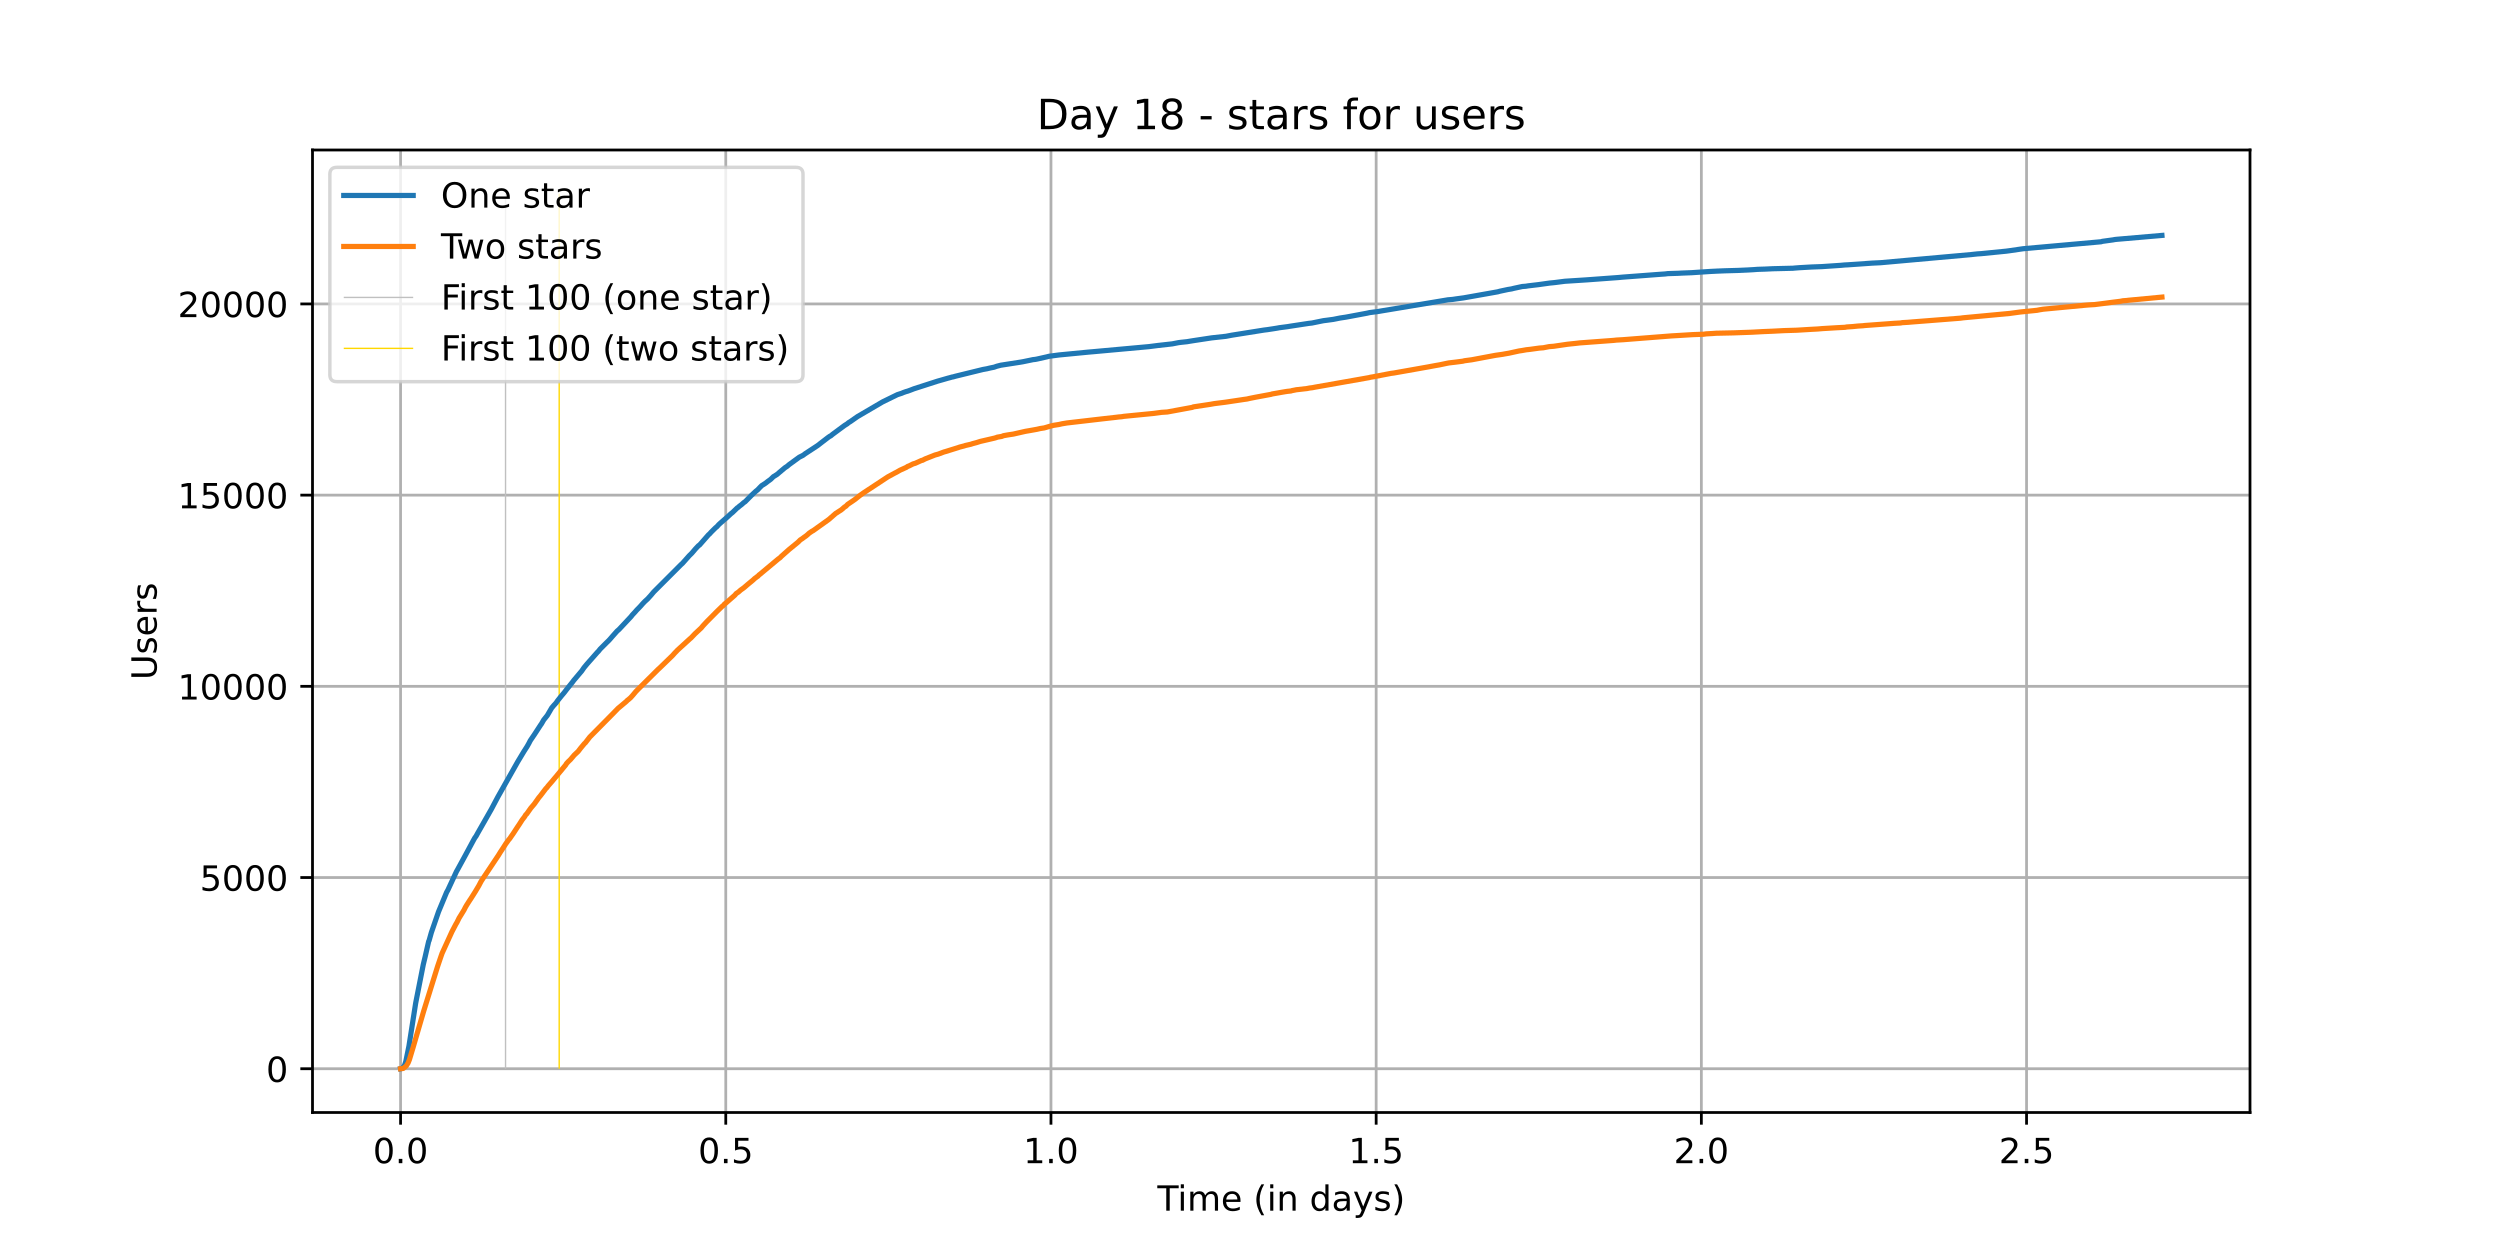 <?xml version="1.0" encoding="utf-8" standalone="no"?>
<!DOCTYPE svg PUBLIC "-//W3C//DTD SVG 1.1//EN"
  "http://www.w3.org/Graphics/SVG/1.1/DTD/svg11.dtd">
<!-- Created with matplotlib (https://matplotlib.org/) -->
<svg height="360pt" version="1.1" viewBox="0 0 720 360" width="720pt" xmlns="http://www.w3.org/2000/svg" xmlns:xlink="http://www.w3.org/1999/xlink">
 <defs>
  <style type="text/css">*{stroke-linecap:butt;stroke-linejoin:round;}</style>
 </defs>
 <g id="figure_1">
  <g id="patch_1">
   <path d="M 0 360 
L 720 360 
L 720 0 
L 0 0 
z
" style="fill:#ffffff;"/>
  </g>
  <g id="axes_1">
   <g id="patch_2">
    <path d="M 90 320.4 
L 648 320.4 
L 648 43.2 
L 90 43.2 
z
" style="fill:#ffffff;"/>
   </g>
   <g id="matplotlib.axis_1">
    <g id="xtick_1">
     <g id="line2d_1">
      <path clip-path="url(#p3719d65f5e)" d="M 115.364 320.4 
L 115.364 43.2 
" style="fill:none;stroke:#b0b0b0;stroke-linecap:square;stroke-width:0.8;"/>
     </g>
     <g id="line2d_2">
      <defs>
       <path d="M 0 0 
L 0 3.5 
" id="m056334e3b6" style="stroke:#000000;stroke-width:0.8;"/>
      </defs>
      <g>
       <use style="stroke:#000000;stroke-width:0.8;" x="115.364" xlink:href="#m056334e3b6" y="320.4"/>
      </g>
     </g>
     <g id="text_1">
      <!-- 0.0 -->
      <g transform="translate(107.412 334.998)scale(0.1 -0.1)">
       <defs>
        <path d="M 31.781 66.406 
Q 24.172 66.406 20.328 58.906 
Q 16.5 51.422 16.5 36.375 
Q 16.5 21.391 20.328 13.891 
Q 24.172 6.391 31.781 6.391 
Q 39.453 6.391 43.281 13.891 
Q 47.125 21.391 47.125 36.375 
Q 47.125 51.422 43.281 58.906 
Q 39.453 66.406 31.781 66.406 
z
M 31.781 74.219 
Q 44.047 74.219 50.516 64.516 
Q 56.984 54.828 56.984 36.375 
Q 56.984 17.969 50.516 8.266 
Q 44.047 -1.422 31.781 -1.422 
Q 19.531 -1.422 13.062 8.266 
Q 6.594 17.969 6.594 36.375 
Q 6.594 54.828 13.062 64.516 
Q 19.531 74.219 31.781 74.219 
z
" id="DejaVuSans-48"/>
        <path d="M 10.688 12.406 
L 21 12.406 
L 21 0 
L 10.688 0 
z
" id="DejaVuSans-46"/>
       </defs>
       <use xlink:href="#DejaVuSans-48"/>
       <use x="63.623" xlink:href="#DejaVuSans-46"/>
       <use x="95.41" xlink:href="#DejaVuSans-48"/>
      </g>
     </g>
    </g>
    <g id="xtick_2">
     <g id="line2d_3">
      <path clip-path="url(#p3719d65f5e)" d="M 209.02 320.4 
L 209.02 43.2 
" style="fill:none;stroke:#b0b0b0;stroke-linecap:square;stroke-width:0.8;"/>
     </g>
     <g id="line2d_4">
      <g>
       <use style="stroke:#000000;stroke-width:0.8;" x="209.02" xlink:href="#m056334e3b6" y="320.4"/>
      </g>
     </g>
     <g id="text_2">
      <!-- 0.5 -->
      <g transform="translate(201.069 334.998)scale(0.1 -0.1)">
       <defs>
        <path d="M 10.797 72.906 
L 49.516 72.906 
L 49.516 64.594 
L 19.828 64.594 
L 19.828 46.734 
Q 21.969 47.469 24.109 47.828 
Q 26.266 48.188 28.422 48.188 
Q 40.625 48.188 47.75 41.5 
Q 54.891 34.812 54.891 23.391 
Q 54.891 11.625 47.562 5.094 
Q 40.234 -1.422 26.906 -1.422 
Q 22.312 -1.422 17.547 -0.641 
Q 12.797 0.141 7.719 1.703 
L 7.719 11.625 
Q 12.109 9.234 16.797 8.062 
Q 21.484 6.891 26.703 6.891 
Q 35.156 6.891 40.078 11.328 
Q 45.016 15.766 45.016 23.391 
Q 45.016 31 40.078 35.438 
Q 35.156 39.891 26.703 39.891 
Q 22.75 39.891 18.812 39.016 
Q 14.891 38.141 10.797 36.281 
z
" id="DejaVuSans-53"/>
       </defs>
       <use xlink:href="#DejaVuSans-48"/>
       <use x="63.623" xlink:href="#DejaVuSans-46"/>
       <use x="95.41" xlink:href="#DejaVuSans-53"/>
      </g>
     </g>
    </g>
    <g id="xtick_3">
     <g id="line2d_5">
      <path clip-path="url(#p3719d65f5e)" d="M 302.677 320.4 
L 302.677 43.2 
" style="fill:none;stroke:#b0b0b0;stroke-linecap:square;stroke-width:0.8;"/>
     </g>
     <g id="line2d_6">
      <g>
       <use style="stroke:#000000;stroke-width:0.8;" x="302.677" xlink:href="#m056334e3b6" y="320.4"/>
      </g>
     </g>
     <g id="text_3">
      <!-- 1.0 -->
      <g transform="translate(294.726 334.998)scale(0.1 -0.1)">
       <defs>
        <path d="M 12.406 8.297 
L 28.516 8.297 
L 28.516 63.922 
L 10.984 60.406 
L 10.984 69.391 
L 28.422 72.906 
L 38.281 72.906 
L 38.281 8.297 
L 54.391 8.297 
L 54.391 0 
L 12.406 0 
z
" id="DejaVuSans-49"/>
       </defs>
       <use xlink:href="#DejaVuSans-49"/>
       <use x="63.623" xlink:href="#DejaVuSans-46"/>
       <use x="95.41" xlink:href="#DejaVuSans-48"/>
      </g>
     </g>
    </g>
    <g id="xtick_4">
     <g id="line2d_7">
      <path clip-path="url(#p3719d65f5e)" d="M 396.334 320.4 
L 396.334 43.2 
" style="fill:none;stroke:#b0b0b0;stroke-linecap:square;stroke-width:0.8;"/>
     </g>
     <g id="line2d_8">
      <g>
       <use style="stroke:#000000;stroke-width:0.8;" x="396.334" xlink:href="#m056334e3b6" y="320.4"/>
      </g>
     </g>
     <g id="text_4">
      <!-- 1.5 -->
      <g transform="translate(388.382 334.998)scale(0.1 -0.1)">
       <use xlink:href="#DejaVuSans-49"/>
       <use x="63.623" xlink:href="#DejaVuSans-46"/>
       <use x="95.41" xlink:href="#DejaVuSans-53"/>
      </g>
     </g>
    </g>
    <g id="xtick_5">
     <g id="line2d_9">
      <path clip-path="url(#p3719d65f5e)" d="M 489.991 320.4 
L 489.991 43.2 
" style="fill:none;stroke:#b0b0b0;stroke-linecap:square;stroke-width:0.8;"/>
     </g>
     <g id="line2d_10">
      <g>
       <use style="stroke:#000000;stroke-width:0.8;" x="489.991" xlink:href="#m056334e3b6" y="320.4"/>
      </g>
     </g>
     <g id="text_5">
      <!-- 2.0 -->
      <g transform="translate(482.039 334.998)scale(0.1 -0.1)">
       <defs>
        <path d="M 19.188 8.297 
L 53.609 8.297 
L 53.609 0 
L 7.328 0 
L 7.328 8.297 
Q 12.938 14.109 22.625 23.891 
Q 32.328 33.688 34.812 36.531 
Q 39.547 41.844 41.422 45.531 
Q 43.312 49.219 43.312 52.781 
Q 43.312 58.594 39.234 62.25 
Q 35.156 65.922 28.609 65.922 
Q 23.969 65.922 18.812 64.312 
Q 13.672 62.703 7.812 59.422 
L 7.812 69.391 
Q 13.766 71.781 18.938 73 
Q 24.125 74.219 28.422 74.219 
Q 39.75 74.219 46.484 68.547 
Q 53.219 62.891 53.219 53.422 
Q 53.219 48.922 51.531 44.891 
Q 49.859 40.875 45.406 35.406 
Q 44.188 33.984 37.641 27.219 
Q 31.109 20.453 19.188 8.297 
z
" id="DejaVuSans-50"/>
       </defs>
       <use xlink:href="#DejaVuSans-50"/>
       <use x="63.623" xlink:href="#DejaVuSans-46"/>
       <use x="95.41" xlink:href="#DejaVuSans-48"/>
      </g>
     </g>
    </g>
    <g id="xtick_6">
     <g id="line2d_11">
      <path clip-path="url(#p3719d65f5e)" d="M 583.647 320.4 
L 583.647 43.2 
" style="fill:none;stroke:#b0b0b0;stroke-linecap:square;stroke-width:0.8;"/>
     </g>
     <g id="line2d_12">
      <g>
       <use style="stroke:#000000;stroke-width:0.8;" x="583.647" xlink:href="#m056334e3b6" y="320.4"/>
      </g>
     </g>
     <g id="text_6">
      <!-- 2.5 -->
      <g transform="translate(575.696 334.998)scale(0.1 -0.1)">
       <use xlink:href="#DejaVuSans-50"/>
       <use x="63.623" xlink:href="#DejaVuSans-46"/>
       <use x="95.41" xlink:href="#DejaVuSans-53"/>
      </g>
     </g>
    </g>
    <g id="text_7">
     <!-- Time (in days) -->
     <g transform="translate(333.327 348.677)scale(0.1 -0.1)">
      <defs>
       <path d="M -0.297 72.906 
L 61.375 72.906 
L 61.375 64.594 
L 35.5 64.594 
L 35.5 0 
L 25.594 0 
L 25.594 64.594 
L -0.297 64.594 
z
" id="DejaVuSans-84"/>
       <path d="M 9.422 54.688 
L 18.406 54.688 
L 18.406 0 
L 9.422 0 
z
M 9.422 75.984 
L 18.406 75.984 
L 18.406 64.594 
L 9.422 64.594 
z
" id="DejaVuSans-105"/>
       <path d="M 52 44.188 
Q 55.375 50.25 60.062 53.125 
Q 64.75 56 71.094 56 
Q 79.641 56 84.281 50.016 
Q 88.922 44.047 88.922 33.016 
L 88.922 0 
L 79.891 0 
L 79.891 32.719 
Q 79.891 40.578 77.094 44.375 
Q 74.312 48.188 68.609 48.188 
Q 61.625 48.188 57.562 43.547 
Q 53.516 38.922 53.516 30.906 
L 53.516 0 
L 44.484 0 
L 44.484 32.719 
Q 44.484 40.625 41.703 44.406 
Q 38.922 48.188 33.109 48.188 
Q 26.219 48.188 22.156 43.531 
Q 18.109 38.875 18.109 30.906 
L 18.109 0 
L 9.078 0 
L 9.078 54.688 
L 18.109 54.688 
L 18.109 46.188 
Q 21.188 51.219 25.484 53.609 
Q 29.781 56 35.688 56 
Q 41.656 56 45.828 52.969 
Q 50 49.953 52 44.188 
z
" id="DejaVuSans-109"/>
       <path d="M 56.203 29.594 
L 56.203 25.203 
L 14.891 25.203 
Q 15.484 15.922 20.484 11.062 
Q 25.484 6.203 34.422 6.203 
Q 39.594 6.203 44.453 7.469 
Q 49.312 8.734 54.109 11.281 
L 54.109 2.781 
Q 49.266 0.734 44.188 -0.344 
Q 39.109 -1.422 33.891 -1.422 
Q 20.797 -1.422 13.156 6.188 
Q 5.516 13.812 5.516 26.812 
Q 5.516 40.234 12.766 48.109 
Q 20.016 56 32.328 56 
Q 43.359 56 49.781 48.891 
Q 56.203 41.797 56.203 29.594 
z
M 47.219 32.234 
Q 47.125 39.594 43.094 43.984 
Q 39.062 48.391 32.422 48.391 
Q 24.906 48.391 20.391 44.141 
Q 15.875 39.891 15.188 32.172 
z
" id="DejaVuSans-101"/>
       <path id="DejaVuSans-32"/>
       <path d="M 31 75.875 
Q 24.469 64.656 21.281 53.656 
Q 18.109 42.672 18.109 31.391 
Q 18.109 20.125 21.312 9.062 
Q 24.516 -2 31 -13.188 
L 23.188 -13.188 
Q 15.875 -1.703 12.234 9.375 
Q 8.594 20.453 8.594 31.391 
Q 8.594 42.281 12.203 53.312 
Q 15.828 64.359 23.188 75.875 
z
" id="DejaVuSans-40"/>
       <path d="M 54.891 33.016 
L 54.891 0 
L 45.906 0 
L 45.906 32.719 
Q 45.906 40.484 42.875 44.328 
Q 39.844 48.188 33.797 48.188 
Q 26.516 48.188 22.312 43.547 
Q 18.109 38.922 18.109 30.906 
L 18.109 0 
L 9.078 0 
L 9.078 54.688 
L 18.109 54.688 
L 18.109 46.188 
Q 21.344 51.125 25.703 53.562 
Q 30.078 56 35.797 56 
Q 45.219 56 50.047 50.172 
Q 54.891 44.344 54.891 33.016 
z
" id="DejaVuSans-110"/>
       <path d="M 45.406 46.391 
L 45.406 75.984 
L 54.391 75.984 
L 54.391 0 
L 45.406 0 
L 45.406 8.203 
Q 42.578 3.328 38.25 0.953 
Q 33.938 -1.422 27.875 -1.422 
Q 17.969 -1.422 11.734 6.484 
Q 5.516 14.406 5.516 27.297 
Q 5.516 40.188 11.734 48.094 
Q 17.969 56 27.875 56 
Q 33.938 56 38.25 53.625 
Q 42.578 51.266 45.406 46.391 
z
M 14.797 27.297 
Q 14.797 17.391 18.875 11.75 
Q 22.953 6.109 30.078 6.109 
Q 37.203 6.109 41.297 11.75 
Q 45.406 17.391 45.406 27.297 
Q 45.406 37.203 41.297 42.844 
Q 37.203 48.484 30.078 48.484 
Q 22.953 48.484 18.875 42.844 
Q 14.797 37.203 14.797 27.297 
z
" id="DejaVuSans-100"/>
       <path d="M 34.281 27.484 
Q 23.391 27.484 19.188 25 
Q 14.984 22.516 14.984 16.5 
Q 14.984 11.719 18.141 8.906 
Q 21.297 6.109 26.703 6.109 
Q 34.188 6.109 38.703 11.406 
Q 43.219 16.703 43.219 25.484 
L 43.219 27.484 
z
M 52.203 31.203 
L 52.203 0 
L 43.219 0 
L 43.219 8.297 
Q 40.141 3.328 35.547 0.953 
Q 30.953 -1.422 24.312 -1.422 
Q 15.922 -1.422 10.953 3.297 
Q 6 8.016 6 15.922 
Q 6 25.141 12.172 29.828 
Q 18.359 34.516 30.609 34.516 
L 43.219 34.516 
L 43.219 35.406 
Q 43.219 41.609 39.141 45 
Q 35.062 48.391 27.688 48.391 
Q 23 48.391 18.547 47.266 
Q 14.109 46.141 10.016 43.891 
L 10.016 52.203 
Q 14.938 54.109 19.578 55.047 
Q 24.219 56 28.609 56 
Q 40.484 56 46.344 49.844 
Q 52.203 43.703 52.203 31.203 
z
" id="DejaVuSans-97"/>
       <path d="M 32.172 -5.078 
Q 28.375 -14.844 24.75 -17.812 
Q 21.141 -20.797 15.094 -20.797 
L 7.906 -20.797 
L 7.906 -13.281 
L 13.188 -13.281 
Q 16.891 -13.281 18.938 -11.516 
Q 21 -9.766 23.484 -3.219 
L 25.094 0.875 
L 2.984 54.688 
L 12.5 54.688 
L 29.594 11.922 
L 46.688 54.688 
L 56.203 54.688 
z
" id="DejaVuSans-121"/>
       <path d="M 44.281 53.078 
L 44.281 44.578 
Q 40.484 46.531 36.375 47.5 
Q 32.281 48.484 27.875 48.484 
Q 21.188 48.484 17.844 46.438 
Q 14.5 44.391 14.5 40.281 
Q 14.5 37.156 16.891 35.375 
Q 19.281 33.594 26.516 31.984 
L 29.594 31.297 
Q 39.156 29.25 43.188 25.516 
Q 47.219 21.781 47.219 15.094 
Q 47.219 7.469 41.188 3.016 
Q 35.156 -1.422 24.609 -1.422 
Q 20.219 -1.422 15.453 -0.562 
Q 10.688 0.297 5.422 2 
L 5.422 11.281 
Q 10.406 8.688 15.234 7.391 
Q 20.062 6.109 24.812 6.109 
Q 31.156 6.109 34.562 8.281 
Q 37.984 10.453 37.984 14.406 
Q 37.984 18.062 35.516 20.016 
Q 33.062 21.969 24.703 23.781 
L 21.578 24.516 
Q 13.234 26.266 9.516 29.906 
Q 5.812 33.547 5.812 39.891 
Q 5.812 47.609 11.281 51.797 
Q 16.75 56 26.812 56 
Q 31.781 56 36.172 55.266 
Q 40.578 54.547 44.281 53.078 
z
" id="DejaVuSans-115"/>
       <path d="M 8.016 75.875 
L 15.828 75.875 
Q 23.141 64.359 26.781 53.312 
Q 30.422 42.281 30.422 31.391 
Q 30.422 20.453 26.781 9.375 
Q 23.141 -1.703 15.828 -13.188 
L 8.016 -13.188 
Q 14.5 -2 17.703 9.062 
Q 20.906 20.125 20.906 31.391 
Q 20.906 42.672 17.703 53.656 
Q 14.5 64.656 8.016 75.875 
z
" id="DejaVuSans-41"/>
      </defs>
      <use xlink:href="#DejaVuSans-84"/>
      <use x="57.959" xlink:href="#DejaVuSans-105"/>
      <use x="85.742" xlink:href="#DejaVuSans-109"/>
      <use x="183.154" xlink:href="#DejaVuSans-101"/>
      <use x="244.678" xlink:href="#DejaVuSans-32"/>
      <use x="276.465" xlink:href="#DejaVuSans-40"/>
      <use x="315.479" xlink:href="#DejaVuSans-105"/>
      <use x="343.262" xlink:href="#DejaVuSans-110"/>
      <use x="406.641" xlink:href="#DejaVuSans-32"/>
      <use x="438.428" xlink:href="#DejaVuSans-100"/>
      <use x="501.904" xlink:href="#DejaVuSans-97"/>
      <use x="563.184" xlink:href="#DejaVuSans-121"/>
      <use x="622.363" xlink:href="#DejaVuSans-115"/>
      <use x="674.463" xlink:href="#DejaVuSans-41"/>
     </g>
    </g>
   </g>
   <g id="matplotlib.axis_2">
    <g id="ytick_1">
     <g id="line2d_13">
      <path clip-path="url(#p3719d65f5e)" d="M 90 307.8 
L 648 307.8 
" style="fill:none;stroke:#b0b0b0;stroke-linecap:square;stroke-width:0.8;"/>
     </g>
     <g id="line2d_14">
      <defs>
       <path d="M 0 0 
L -3.5 0 
" id="m654c326587" style="stroke:#000000;stroke-width:0.8;"/>
      </defs>
      <g>
       <use style="stroke:#000000;stroke-width:0.8;" x="90" xlink:href="#m654c326587" y="307.8"/>
      </g>
     </g>
     <g id="text_8">
      <!-- 0 -->
      <g transform="translate(76.638 311.599)scale(0.1 -0.1)">
       <use xlink:href="#DejaVuSans-48"/>
      </g>
     </g>
    </g>
    <g id="ytick_2">
     <g id="line2d_15">
      <path clip-path="url(#p3719d65f5e)" d="M 90 252.731 
L 648 252.731 
" style="fill:none;stroke:#b0b0b0;stroke-linecap:square;stroke-width:0.8;"/>
     </g>
     <g id="line2d_16">
      <g>
       <use style="stroke:#000000;stroke-width:0.8;" x="90" xlink:href="#m654c326587" y="252.731"/>
      </g>
     </g>
     <g id="text_9">
      <!-- 5000 -->
      <g transform="translate(57.55 256.531)scale(0.1 -0.1)">
       <use xlink:href="#DejaVuSans-53"/>
       <use x="63.623" xlink:href="#DejaVuSans-48"/>
       <use x="127.246" xlink:href="#DejaVuSans-48"/>
       <use x="190.869" xlink:href="#DejaVuSans-48"/>
      </g>
     </g>
    </g>
    <g id="ytick_3">
     <g id="line2d_17">
      <path clip-path="url(#p3719d65f5e)" d="M 90 197.663 
L 648 197.663 
" style="fill:none;stroke:#b0b0b0;stroke-linecap:square;stroke-width:0.8;"/>
     </g>
     <g id="line2d_18">
      <g>
       <use style="stroke:#000000;stroke-width:0.8;" x="90" xlink:href="#m654c326587" y="197.663"/>
      </g>
     </g>
     <g id="text_10">
      <!-- 10000 -->
      <g transform="translate(51.188 201.462)scale(0.1 -0.1)">
       <use xlink:href="#DejaVuSans-49"/>
       <use x="63.623" xlink:href="#DejaVuSans-48"/>
       <use x="127.246" xlink:href="#DejaVuSans-48"/>
       <use x="190.869" xlink:href="#DejaVuSans-48"/>
       <use x="254.492" xlink:href="#DejaVuSans-48"/>
      </g>
     </g>
    </g>
    <g id="ytick_4">
     <g id="line2d_19">
      <path clip-path="url(#p3719d65f5e)" d="M 90 142.594 
L 648 142.594 
" style="fill:none;stroke:#b0b0b0;stroke-linecap:square;stroke-width:0.8;"/>
     </g>
     <g id="line2d_20">
      <g>
       <use style="stroke:#000000;stroke-width:0.8;" x="90" xlink:href="#m654c326587" y="142.594"/>
      </g>
     </g>
     <g id="text_11">
      <!-- 15000 -->
      <g transform="translate(51.188 146.393)scale(0.1 -0.1)">
       <use xlink:href="#DejaVuSans-49"/>
       <use x="63.623" xlink:href="#DejaVuSans-53"/>
       <use x="127.246" xlink:href="#DejaVuSans-48"/>
       <use x="190.869" xlink:href="#DejaVuSans-48"/>
       <use x="254.492" xlink:href="#DejaVuSans-48"/>
      </g>
     </g>
    </g>
    <g id="ytick_5">
     <g id="line2d_21">
      <path clip-path="url(#p3719d65f5e)" d="M 90 87.526 
L 648 87.526 
" style="fill:none;stroke:#b0b0b0;stroke-linecap:square;stroke-width:0.8;"/>
     </g>
     <g id="line2d_22">
      <g>
       <use style="stroke:#000000;stroke-width:0.8;" x="90" xlink:href="#m654c326587" y="87.526"/>
      </g>
     </g>
     <g id="text_12">
      <!-- 20000 -->
      <g transform="translate(51.188 91.325)scale(0.1 -0.1)">
       <use xlink:href="#DejaVuSans-50"/>
       <use x="63.623" xlink:href="#DejaVuSans-48"/>
       <use x="127.246" xlink:href="#DejaVuSans-48"/>
       <use x="190.869" xlink:href="#DejaVuSans-48"/>
       <use x="254.492" xlink:href="#DejaVuSans-48"/>
      </g>
     </g>
    </g>
    <g id="text_13">
     <!-- Users -->
     <g transform="translate(45.108 195.801)rotate(-90)scale(0.1 -0.1)">
      <defs>
       <path d="M 8.688 72.906 
L 18.609 72.906 
L 18.609 28.609 
Q 18.609 16.891 22.844 11.734 
Q 27.094 6.594 36.625 6.594 
Q 46.094 6.594 50.344 11.734 
Q 54.594 16.891 54.594 28.609 
L 54.594 72.906 
L 64.5 72.906 
L 64.5 27.391 
Q 64.5 13.141 57.438 5.859 
Q 50.391 -1.422 36.625 -1.422 
Q 22.797 -1.422 15.734 5.859 
Q 8.688 13.141 8.688 27.391 
z
" id="DejaVuSans-85"/>
       <path d="M 41.109 46.297 
Q 39.594 47.172 37.812 47.578 
Q 36.031 48 33.891 48 
Q 26.266 48 22.188 43.047 
Q 18.109 38.094 18.109 28.812 
L 18.109 0 
L 9.078 0 
L 9.078 54.688 
L 18.109 54.688 
L 18.109 46.188 
Q 20.953 51.172 25.484 53.578 
Q 30.031 56 36.531 56 
Q 37.453 56 38.578 55.875 
Q 39.703 55.766 41.062 55.516 
z
" id="DejaVuSans-114"/>
      </defs>
      <use xlink:href="#DejaVuSans-85"/>
      <use x="73.193" xlink:href="#DejaVuSans-115"/>
      <use x="125.293" xlink:href="#DejaVuSans-101"/>
      <use x="186.816" xlink:href="#DejaVuSans-114"/>
      <use x="227.93" xlink:href="#DejaVuSans-115"/>
     </g>
    </g>
   </g>
   <g id="LineCollection_1">
    <path clip-path="url(#p3719d65f5e)" d="M 145.594 307.8 
L 145.594 55.8 
" style="fill:none;stroke:#c0c0c0;stroke-width:0.4;"/>
   </g>
   <g id="LineCollection_2">
    <path clip-path="url(#p3719d65f5e)" d="M 161.047 307.8 
L 161.047 55.8 
" style="fill:none;stroke:#ffd700;stroke-width:0.4;"/>
   </g>
   <g id="line2d_23">
    <path clip-path="url(#p3719d65f5e)" d="M 115.364 307.8 
L 115.849 307.701 
L 116.495 306.842 
L 116.881 305.674 
L 117.783 301.236 
L 119.717 288.878 
L 121.909 277.766 
L 122.425 275.618 
L 123.455 271.124 
L 123.585 270.86 
L 124.229 268.569 
L 126.29 262.6 
L 128.612 257.005 
L 128.998 256.311 
L 131.448 251.024 
L 131.834 250.341 
L 133.896 246.564 
L 136.345 242.015 
L 136.731 241.321 
L 137.119 240.782 
L 137.635 239.845 
L 141.503 233.061 
L 142.147 231.838 
L 143.437 229.415 
L 149.108 219.382 
L 150.912 216.386 
L 151.814 214.976 
L 152.33 214.062 
L 152.716 213.302 
L 154.006 211.397 
L 154.522 210.604 
L 155.682 208.82 
L 155.94 208.467 
L 156.583 207.344 
L 157.615 206.055 
L 158.903 203.852 
L 159.549 203.093 
L 159.805 202.828 
L 160.193 202.388 
L 160.579 201.815 
L 161.611 200.515 
L 162.513 199.447 
L 163.157 198.599 
L 164.963 196.341 
L 165.221 195.978 
L 167.545 193.224 
L 168.189 192.288 
L 169.091 191.198 
L 172.056 187.839 
L 172.314 187.596 
L 172.828 186.946 
L 174.762 185.008 
L 175.278 184.512 
L 175.666 184.094 
L 176.31 183.345 
L 177.728 181.748 
L 178.244 181.307 
L 181.723 177.596 
L 182.109 177.1 
L 182.883 176.274 
L 183.399 175.679 
L 184.043 175.03 
L 184.559 174.479 
L 184.817 174.182 
L 185.075 173.884 
L 185.719 173.212 
L 186.493 172.507 
L 187.395 171.516 
L 188.297 170.448 
L 196.16 162.584 
L 196.548 162.243 
L 198.482 160.062 
L 199.254 159.302 
L 200.286 158.09 
L 200.544 157.815 
L 201.187 157.132 
L 201.445 156.989 
L 204.023 154.048 
L 204.411 153.707 
L 204.797 153.266 
L 206.087 151.989 
L 206.473 151.681 
L 206.989 151.097 
L 207.505 150.623 
L 209.309 149.059 
L 209.697 148.707 
L 210.471 147.98 
L 210.987 147.572 
L 212.405 146.207 
L 212.533 146.174 
L 212.918 145.81 
L 213.564 145.326 
L 214.208 144.753 
L 214.594 144.5 
L 216.4 142.671 
L 217.688 141.471 
L 218.204 141.063 
L 218.85 140.38 
L 219.366 139.863 
L 220.396 139.213 
L 221.042 138.706 
L 221.944 138.057 
L 222.718 137.297 
L 223.754 136.658 
L 224.526 135.997 
L 226.074 134.697 
L 226.72 134.279 
L 227.236 133.827 
L 230.202 131.669 
L 230.845 131.349 
L 231.234 131.151 
L 231.877 130.677 
L 235.101 128.563 
L 235.489 128.309 
L 236.391 127.605 
L 237.681 126.613 
L 238.197 126.217 
L 238.455 126.019 
L 238.971 125.655 
L 239.229 125.545 
L 239.745 125.115 
L 240.261 124.73 
L 243.229 122.538 
L 244.003 122.054 
L 244.389 121.723 
L 244.905 121.415 
L 246.969 119.972 
L 254.19 115.743 
L 258.448 113.661 
L 259.738 113.243 
L 260.126 113.066 
L 260.898 112.791 
L 261.416 112.648 
L 262.318 112.317 
L 263.22 111.965 
L 270.053 109.762 
L 270.955 109.509 
L 273.019 108.914 
L 273.535 108.782 
L 274.179 108.595 
L 274.567 108.529 
L 275.083 108.375 
L 283.076 106.414 
L 284.236 106.205 
L 285.01 106.018 
L 285.526 105.907 
L 286.3 105.753 
L 287.074 105.478 
L 288.234 105.181 
L 293.905 104.299 
L 294.549 104.189 
L 296.999 103.683 
L 297.515 103.573 
L 298.159 103.506 
L 298.675 103.407 
L 301.511 102.769 
L 302.155 102.603 
L 304.99 102.229 
L 313.504 101.403 
L 314.792 101.293 
L 330.904 99.828 
L 333.484 99.497 
L 337.608 99.035 
L 339.414 98.682 
L 340.188 98.583 
L 341.863 98.407 
L 342.507 98.297 
L 343.667 98.11 
L 348.953 97.306 
L 353.078 96.854 
L 354.754 96.535 
L 364.035 95.059 
L 364.939 94.949 
L 366.613 94.696 
L 367.517 94.552 
L 368.031 94.464 
L 368.419 94.387 
L 370.867 94.068 
L 371.513 93.958 
L 376.926 93.132 
L 377.828 93.032 
L 380.406 92.504 
L 381.18 92.35 
L 382.082 92.239 
L 384.015 91.975 
L 385.949 91.59 
L 387.625 91.336 
L 393.687 90.202 
L 394.463 90.026 
L 396.911 89.706 
L 398.201 89.486 
L 417.021 86.347 
L 418.311 86.237 
L 419.343 86.083 
L 421.532 85.785 
L 431.332 84.045 
L 431.975 83.869 
L 434.295 83.373 
L 435.327 83.208 
L 435.971 83.043 
L 438.421 82.514 
L 439.453 82.437 
L 440.097 82.327 
L 443.063 81.975 
L 446.284 81.523 
L 447.316 81.424 
L 448.088 81.336 
L 450.668 81.005 
L 455.307 80.708 
L 456.983 80.598 
L 466.136 79.926 
L 467.296 79.816 
L 478.253 78.99 
L 479.543 78.902 
L 480.317 78.803 
L 483.411 78.704 
L 484.313 78.649 
L 487.148 78.538 
L 492.434 78.186 
L 494.626 78.076 
L 496.815 77.988 
L 500.683 77.878 
L 503.391 77.756 
L 505.067 77.657 
L 506.227 77.569 
L 508.288 77.503 
L 510.61 77.393 
L 512.414 77.349 
L 516.41 77.25 
L 516.798 77.206 
L 518.216 77.096 
L 521.695 76.897 
L 524.661 76.787 
L 530.202 76.413 
L 531.234 76.314 
L 532.136 76.27 
L 539.228 75.774 
L 541.55 75.664 
L 567.717 73.318 
L 568.491 73.23 
L 569.521 73.12 
L 570.553 73.054 
L 577.77 72.338 
L 578.674 72.217 
L 582.67 71.633 
L 605.104 69.628 
L 605.49 69.507 
L 608.586 69.078 
L 609.102 68.978 
L 609.746 68.912 
L 622.636 67.8 
L 622.636 67.8 
" style="fill:none;stroke:#1f77b4;stroke-linecap:square;stroke-width:1.5;"/>
   </g>
   <g id="line2d_24">
    <path clip-path="url(#p3719d65f5e)" d="M 115.364 307.8 
L 116.107 307.712 
L 117.011 306.974 
L 117.525 306.137 
L 117.913 305.168 
L 118.943 301.753 
L 122.037 291.147 
L 126.034 278.305 
L 126.936 275.64 
L 127.322 274.539 
L 130.158 268.327 
L 131.318 266.113 
L 131.576 265.695 
L 132.222 264.384 
L 132.736 263.558 
L 133.64 262.082 
L 134.026 261.311 
L 134.412 260.65 
L 135.313 259.241 
L 135.571 258.866 
L 136.861 256.828 
L 137.893 255.099 
L 138.537 253.866 
L 139.053 253.062 
L 143.565 246.299 
L 144.081 245.451 
L 144.983 244.086 
L 145.626 243.072 
L 146.531 241.817 
L 146.786 241.541 
L 147.432 240.594 
L 147.69 240.242 
L 149.108 238.072 
L 149.494 237.51 
L 150.396 236.101 
L 151.04 235.275 
L 151.428 234.636 
L 151.686 234.416 
L 152.846 232.764 
L 153.876 231.552 
L 155.166 229.735 
L 155.682 229.118 
L 157.227 227.08 
L 157.485 226.849 
L 157.873 226.32 
L 158.517 225.583 
L 159.033 224.988 
L 159.677 224.206 
L 160.321 223.457 
L 160.579 223.127 
L 162.899 220.329 
L 163.157 219.899 
L 163.673 219.338 
L 164.317 218.721 
L 165.349 217.498 
L 166.513 216.397 
L 167.157 215.549 
L 168.317 214.15 
L 168.575 213.93 
L 168.963 213.423 
L 169.864 212.256 
L 176.696 205.35 
L 176.954 205.086 
L 177.212 204.811 
L 177.47 204.557 
L 177.986 204.018 
L 178.888 203.269 
L 180.433 201.969 
L 180.691 201.683 
L 180.949 201.507 
L 181.595 200.945 
L 182.239 200.229 
L 183.141 199.15 
L 183.785 198.489 
L 189.587 192.729 
L 189.845 192.508 
L 190.874 191.517 
L 193.712 188.764 
L 194.356 188.037 
L 194.742 187.651 
L 195.13 187.233 
L 198.74 183.94 
L 198.996 183.741 
L 200.158 182.519 
L 201.961 180.834 
L 202.477 180.206 
L 203.637 178.961 
L 204.539 178.058 
L 206.345 176.23 
L 208.021 174.6 
L 208.279 174.435 
L 208.665 173.961 
L 209.053 173.675 
L 211.631 171.417 
L 212.017 170.944 
L 212.663 170.514 
L 213.306 169.941 
L 214.08 169.391 
L 214.338 169.192 
L 215.24 168.41 
L 216.916 167.023 
L 217.302 166.648 
L 218.076 166.064 
L 218.204 166.02 
L 218.592 165.591 
L 218.85 165.404 
L 224.14 160.987 
L 224.656 160.624 
L 225.042 160.216 
L 227.236 158.267 
L 227.494 158.057 
L 229.813 156.163 
L 230.46 155.513 
L 231.103 155.095 
L 231.489 154.797 
L 232.135 154.346 
L 232.521 154.026 
L 233.037 153.553 
L 233.811 153.024 
L 234.199 152.815 
L 238.713 149.588 
L 240.647 147.892 
L 242.325 146.812 
L 243.229 146.019 
L 243.615 145.799 
L 244.131 145.26 
L 245.551 144.301 
L 246.323 143.762 
L 246.711 143.442 
L 247.485 142.825 
L 247.871 142.539 
L 248.517 142.077 
L 248.903 141.812 
L 255.738 137.308 
L 256.124 137.109 
L 257.674 136.261 
L 258.19 136.008 
L 259.222 135.413 
L 261.028 134.598 
L 261.416 134.323 
L 261.802 134.191 
L 262.962 133.607 
L 263.608 133.42 
L 265.412 132.605 
L 265.67 132.572 
L 266.444 132.164 
L 269.279 131.041 
L 270.183 130.798 
L 271.859 130.171 
L 272.375 130.028 
L 275.211 129.146 
L 275.985 128.904 
L 276.373 128.761 
L 277.661 128.431 
L 278.049 128.298 
L 279.595 127.946 
L 280.111 127.77 
L 281.273 127.461 
L 282.305 127.131 
L 286.428 126.173 
L 286.944 126.019 
L 287.202 125.908 
L 288.492 125.688 
L 289.006 125.479 
L 290.296 125.248 
L 291.844 125.016 
L 295.323 124.223 
L 296.483 124.025 
L 297.773 123.794 
L 298.675 123.629 
L 299.577 123.419 
L 300.737 123.243 
L 301.641 122.979 
L 302.155 122.825 
L 303.445 122.494 
L 304.99 122.252 
L 305.894 122.043 
L 307.312 121.811 
L 317.628 120.611 
L 321.365 120.192 
L 322.139 120.093 
L 323.041 120.016 
L 323.687 119.906 
L 332.194 119.069 
L 334.514 118.76 
L 336.19 118.65 
L 343.409 117.318 
L 343.667 117.186 
L 348.565 116.448 
L 349.724 116.238 
L 352.174 115.93 
L 352.95 115.831 
L 357.59 115.137 
L 358.236 115.038 
L 359.138 114.917 
L 359.782 114.763 
L 361.716 114.377 
L 366.099 113.562 
L 366.355 113.463 
L 367.645 113.243 
L 368.935 113.011 
L 370.223 112.791 
L 370.739 112.714 
L 371.771 112.604 
L 372.157 112.483 
L 372.8 112.362 
L 373.316 112.251 
L 376.41 111.899 
L 377.184 111.745 
L 377.958 111.657 
L 378.73 111.502 
L 394.333 108.749 
L 394.721 108.639 
L 395.365 108.54 
L 400.004 107.648 
L 400.65 107.526 
L 401.422 107.427 
L 411.477 105.643 
L 411.993 105.544 
L 413.411 105.28 
L 414.573 105.081 
L 416.765 104.619 
L 417.279 104.52 
L 419.343 104.277 
L 421.274 104.024 
L 421.79 103.892 
L 423.854 103.617 
L 430.43 102.383 
L 430.816 102.317 
L 432.749 102.042 
L 433.393 101.921 
L 434.553 101.722 
L 437.519 101.072 
L 438.293 100.962 
L 439.581 100.731 
L 440.613 100.621 
L 443.321 100.246 
L 444.48 100.158 
L 446.156 99.828 
L 447.444 99.729 
L 451.44 99.145 
L 452.344 99.046 
L 454.02 98.87 
L 454.921 98.76 
L 463.687 98.11 
L 464.846 98.022 
L 465.492 97.945 
L 467.426 97.834 
L 481.477 96.733 
L 483.411 96.623 
L 487.534 96.37 
L 490.628 96.259 
L 491.402 96.149 
L 493.208 96.05 
L 494.238 95.973 
L 499.265 95.863 
L 501.457 95.786 
L 504.551 95.676 
L 507.772 95.5 
L 510.48 95.389 
L 513.832 95.213 
L 517.442 95.103 
L 521.437 94.861 
L 523.501 94.751 
L 524.789 94.64 
L 529.173 94.376 
L 531.364 94.266 
L 531.878 94.167 
L 533.554 94.057 
L 535.102 93.903 
L 536.52 93.814 
L 537.036 93.748 
L 545.673 93.11 
L 547.349 93.021 
L 547.865 92.922 
L 549.541 92.823 
L 550.831 92.713 
L 564.623 91.634 
L 565.397 91.524 
L 578.802 90.268 
L 581.896 89.849 
L 586.665 89.365 
L 587.439 89.211 
L 588.471 89.045 
L 600.334 87.922 
L 601.494 87.823 
L 603.298 87.713 
L 605.748 87.404 
L 608.586 87.03 
L 610.647 86.777 
L 611.421 86.622 
L 612.453 86.545 
L 612.969 86.479 
L 622.636 85.565 
L 622.636 85.565 
" style="fill:none;stroke:#ff7f0e;stroke-linecap:square;stroke-width:1.5;"/>
   </g>
   <g id="patch_3">
    <path d="M 90 320.4 
L 90 43.2 
" style="fill:none;stroke:#000000;stroke-linecap:square;stroke-linejoin:miter;stroke-width:0.8;"/>
   </g>
   <g id="patch_4">
    <path d="M 648 320.4 
L 648 43.2 
" style="fill:none;stroke:#000000;stroke-linecap:square;stroke-linejoin:miter;stroke-width:0.8;"/>
   </g>
   <g id="patch_5">
    <path d="M 90 320.4 
L 648 320.4 
" style="fill:none;stroke:#000000;stroke-linecap:square;stroke-linejoin:miter;stroke-width:0.8;"/>
   </g>
   <g id="patch_6">
    <path d="M 90 43.2 
L 648 43.2 
" style="fill:none;stroke:#000000;stroke-linecap:square;stroke-linejoin:miter;stroke-width:0.8;"/>
   </g>
   <g id="text_14">
    <!-- Day 18 - stars for users -->
    <g transform="translate(298.609 37.2)scale(0.12 -0.12)">
     <defs>
      <path d="M 19.672 64.797 
L 19.672 8.109 
L 31.594 8.109 
Q 46.688 8.109 53.688 14.938 
Q 60.688 21.781 60.688 36.531 
Q 60.688 51.172 53.688 57.984 
Q 46.688 64.797 31.594 64.797 
z
M 9.812 72.906 
L 30.078 72.906 
Q 51.266 72.906 61.172 64.094 
Q 71.094 55.281 71.094 36.531 
Q 71.094 17.672 61.125 8.828 
Q 51.172 0 30.078 0 
L 9.812 0 
z
" id="DejaVuSans-68"/>
      <path d="M 31.781 34.625 
Q 24.75 34.625 20.719 30.859 
Q 16.703 27.094 16.703 20.516 
Q 16.703 13.922 20.719 10.156 
Q 24.75 6.391 31.781 6.391 
Q 38.812 6.391 42.859 10.172 
Q 46.922 13.969 46.922 20.516 
Q 46.922 27.094 42.891 30.859 
Q 38.875 34.625 31.781 34.625 
z
M 21.922 38.812 
Q 15.578 40.375 12.031 44.719 
Q 8.5 49.078 8.5 55.328 
Q 8.5 64.062 14.719 69.141 
Q 20.953 74.219 31.781 74.219 
Q 42.672 74.219 48.875 69.141 
Q 55.078 64.062 55.078 55.328 
Q 55.078 49.078 51.531 44.719 
Q 48 40.375 41.703 38.812 
Q 48.828 37.156 52.797 32.312 
Q 56.781 27.484 56.781 20.516 
Q 56.781 9.906 50.312 4.234 
Q 43.844 -1.422 31.781 -1.422 
Q 19.734 -1.422 13.25 4.234 
Q 6.781 9.906 6.781 20.516 
Q 6.781 27.484 10.781 32.312 
Q 14.797 37.156 21.922 38.812 
z
M 18.312 54.391 
Q 18.312 48.734 21.844 45.562 
Q 25.391 42.391 31.781 42.391 
Q 38.141 42.391 41.719 45.562 
Q 45.312 48.734 45.312 54.391 
Q 45.312 60.062 41.719 63.234 
Q 38.141 66.406 31.781 66.406 
Q 25.391 66.406 21.844 63.234 
Q 18.312 60.062 18.312 54.391 
z
" id="DejaVuSans-56"/>
      <path d="M 4.891 31.391 
L 31.203 31.391 
L 31.203 23.391 
L 4.891 23.391 
z
" id="DejaVuSans-45"/>
      <path d="M 18.312 70.219 
L 18.312 54.688 
L 36.812 54.688 
L 36.812 47.703 
L 18.312 47.703 
L 18.312 18.016 
Q 18.312 11.328 20.141 9.422 
Q 21.969 7.516 27.594 7.516 
L 36.812 7.516 
L 36.812 0 
L 27.594 0 
Q 17.188 0 13.234 3.875 
Q 9.281 7.766 9.281 18.016 
L 9.281 47.703 
L 2.688 47.703 
L 2.688 54.688 
L 9.281 54.688 
L 9.281 70.219 
z
" id="DejaVuSans-116"/>
      <path d="M 37.109 75.984 
L 37.109 68.5 
L 28.516 68.5 
Q 23.688 68.5 21.797 66.547 
Q 19.922 64.594 19.922 59.516 
L 19.922 54.688 
L 34.719 54.688 
L 34.719 47.703 
L 19.922 47.703 
L 19.922 0 
L 10.891 0 
L 10.891 47.703 
L 2.297 47.703 
L 2.297 54.688 
L 10.891 54.688 
L 10.891 58.5 
Q 10.891 67.625 15.141 71.797 
Q 19.391 75.984 28.609 75.984 
z
" id="DejaVuSans-102"/>
      <path d="M 30.609 48.391 
Q 23.391 48.391 19.188 42.75 
Q 14.984 37.109 14.984 27.297 
Q 14.984 17.484 19.156 11.844 
Q 23.344 6.203 30.609 6.203 
Q 37.797 6.203 41.984 11.859 
Q 46.188 17.531 46.188 27.297 
Q 46.188 37.016 41.984 42.703 
Q 37.797 48.391 30.609 48.391 
z
M 30.609 56 
Q 42.328 56 49.016 48.375 
Q 55.719 40.766 55.719 27.297 
Q 55.719 13.875 49.016 6.219 
Q 42.328 -1.422 30.609 -1.422 
Q 18.844 -1.422 12.172 6.219 
Q 5.516 13.875 5.516 27.297 
Q 5.516 40.766 12.172 48.375 
Q 18.844 56 30.609 56 
z
" id="DejaVuSans-111"/>
      <path d="M 8.5 21.578 
L 8.5 54.688 
L 17.484 54.688 
L 17.484 21.922 
Q 17.484 14.156 20.5 10.266 
Q 23.531 6.391 29.594 6.391 
Q 36.859 6.391 41.078 11.031 
Q 45.312 15.672 45.312 23.688 
L 45.312 54.688 
L 54.297 54.688 
L 54.297 0 
L 45.312 0 
L 45.312 8.406 
Q 42.047 3.422 37.719 1 
Q 33.406 -1.422 27.688 -1.422 
Q 18.266 -1.422 13.375 4.438 
Q 8.5 10.297 8.5 21.578 
z
M 31.109 56 
z
" id="DejaVuSans-117"/>
     </defs>
     <use xlink:href="#DejaVuSans-68"/>
     <use x="77.002" xlink:href="#DejaVuSans-97"/>
     <use x="138.281" xlink:href="#DejaVuSans-121"/>
     <use x="197.461" xlink:href="#DejaVuSans-32"/>
     <use x="229.248" xlink:href="#DejaVuSans-49"/>
     <use x="292.871" xlink:href="#DejaVuSans-56"/>
     <use x="356.494" xlink:href="#DejaVuSans-32"/>
     <use x="388.281" xlink:href="#DejaVuSans-45"/>
     <use x="424.365" xlink:href="#DejaVuSans-32"/>
     <use x="456.152" xlink:href="#DejaVuSans-115"/>
     <use x="508.252" xlink:href="#DejaVuSans-116"/>
     <use x="547.461" xlink:href="#DejaVuSans-97"/>
     <use x="608.74" xlink:href="#DejaVuSans-114"/>
     <use x="649.854" xlink:href="#DejaVuSans-115"/>
     <use x="701.953" xlink:href="#DejaVuSans-32"/>
     <use x="733.74" xlink:href="#DejaVuSans-102"/>
     <use x="768.945" xlink:href="#DejaVuSans-111"/>
     <use x="830.127" xlink:href="#DejaVuSans-114"/>
     <use x="871.24" xlink:href="#DejaVuSans-32"/>
     <use x="903.027" xlink:href="#DejaVuSans-117"/>
     <use x="966.406" xlink:href="#DejaVuSans-115"/>
     <use x="1018.506" xlink:href="#DejaVuSans-101"/>
     <use x="1080.029" xlink:href="#DejaVuSans-114"/>
     <use x="1121.143" xlink:href="#DejaVuSans-115"/>
    </g>
   </g>
   <g id="legend_1">
    <g id="patch_7">
     <path d="M 97 109.912 
L 229.266 109.912 
Q 231.266 109.912 231.266 107.912 
L 231.266 50.2 
Q 231.266 48.2 229.266 48.2 
L 97 48.2 
Q 95 48.2 95 50.2 
L 95 107.912 
Q 95 109.912 97 109.912 
z
" style="fill:#ffffff;opacity:0.8;stroke:#cccccc;stroke-linejoin:miter;"/>
    </g>
    <g id="line2d_25">
     <path d="M 99 56.298 
L 119 56.298 
" style="fill:none;stroke:#1f77b4;stroke-linecap:square;stroke-width:1.5;"/>
    </g>
    <g id="line2d_26"/>
    <g id="text_15">
     <!-- One star -->
     <g transform="translate(127 59.798)scale(0.1 -0.1)">
      <defs>
       <path d="M 39.406 66.219 
Q 28.656 66.219 22.328 58.203 
Q 16.016 50.203 16.016 36.375 
Q 16.016 22.609 22.328 14.594 
Q 28.656 6.594 39.406 6.594 
Q 50.141 6.594 56.422 14.594 
Q 62.703 22.609 62.703 36.375 
Q 62.703 50.203 56.422 58.203 
Q 50.141 66.219 39.406 66.219 
z
M 39.406 74.219 
Q 54.734 74.219 63.906 63.938 
Q 73.094 53.656 73.094 36.375 
Q 73.094 19.141 63.906 8.859 
Q 54.734 -1.422 39.406 -1.422 
Q 24.031 -1.422 14.812 8.828 
Q 5.609 19.094 5.609 36.375 
Q 5.609 53.656 14.812 63.938 
Q 24.031 74.219 39.406 74.219 
z
" id="DejaVuSans-79"/>
      </defs>
      <use xlink:href="#DejaVuSans-79"/>
      <use x="78.711" xlink:href="#DejaVuSans-110"/>
      <use x="142.09" xlink:href="#DejaVuSans-101"/>
      <use x="203.613" xlink:href="#DejaVuSans-32"/>
      <use x="235.4" xlink:href="#DejaVuSans-115"/>
      <use x="287.5" xlink:href="#DejaVuSans-116"/>
      <use x="326.709" xlink:href="#DejaVuSans-97"/>
      <use x="387.988" xlink:href="#DejaVuSans-114"/>
     </g>
    </g>
    <g id="line2d_27">
     <path d="M 99 70.977 
L 119 70.977 
" style="fill:none;stroke:#ff7f0e;stroke-linecap:square;stroke-width:1.5;"/>
    </g>
    <g id="line2d_28"/>
    <g id="text_16">
     <!-- Two stars -->
     <g transform="translate(127 74.477)scale(0.1 -0.1)">
      <defs>
       <path d="M 4.203 54.688 
L 13.188 54.688 
L 24.422 12.016 
L 35.594 54.688 
L 46.188 54.688 
L 57.422 12.016 
L 68.609 54.688 
L 77.594 54.688 
L 63.281 0 
L 52.688 0 
L 40.922 44.828 
L 29.109 0 
L 18.5 0 
z
" id="DejaVuSans-119"/>
      </defs>
      <use xlink:href="#DejaVuSans-84"/>
      <use x="44.584" xlink:href="#DejaVuSans-119"/>
      <use x="126.371" xlink:href="#DejaVuSans-111"/>
      <use x="187.553" xlink:href="#DejaVuSans-32"/>
      <use x="219.34" xlink:href="#DejaVuSans-115"/>
      <use x="271.439" xlink:href="#DejaVuSans-116"/>
      <use x="310.648" xlink:href="#DejaVuSans-97"/>
      <use x="371.928" xlink:href="#DejaVuSans-114"/>
      <use x="413.041" xlink:href="#DejaVuSans-115"/>
     </g>
    </g>
    <g id="line2d_29">
     <path d="M 99 85.655 
L 119 85.655 
" style="fill:none;stroke:#c0c0c0;stroke-width:0.4;"/>
    </g>
    <g id="text_17">
     <!-- First 100 (one star) -->
     <g transform="translate(127 89.155)scale(0.1 -0.1)">
      <defs>
       <path d="M 9.812 72.906 
L 51.703 72.906 
L 51.703 64.594 
L 19.672 64.594 
L 19.672 43.109 
L 48.578 43.109 
L 48.578 34.812 
L 19.672 34.812 
L 19.672 0 
L 9.812 0 
z
" id="DejaVuSans-70"/>
      </defs>
      <use xlink:href="#DejaVuSans-70"/>
      <use x="50.27" xlink:href="#DejaVuSans-105"/>
      <use x="78.053" xlink:href="#DejaVuSans-114"/>
      <use x="119.166" xlink:href="#DejaVuSans-115"/>
      <use x="171.266" xlink:href="#DejaVuSans-116"/>
      <use x="210.475" xlink:href="#DejaVuSans-32"/>
      <use x="242.262" xlink:href="#DejaVuSans-49"/>
      <use x="305.885" xlink:href="#DejaVuSans-48"/>
      <use x="369.508" xlink:href="#DejaVuSans-48"/>
      <use x="433.131" xlink:href="#DejaVuSans-32"/>
      <use x="464.918" xlink:href="#DejaVuSans-40"/>
      <use x="503.932" xlink:href="#DejaVuSans-111"/>
      <use x="565.113" xlink:href="#DejaVuSans-110"/>
      <use x="628.492" xlink:href="#DejaVuSans-101"/>
      <use x="690.016" xlink:href="#DejaVuSans-32"/>
      <use x="721.803" xlink:href="#DejaVuSans-115"/>
      <use x="773.902" xlink:href="#DejaVuSans-116"/>
      <use x="813.111" xlink:href="#DejaVuSans-97"/>
      <use x="874.391" xlink:href="#DejaVuSans-114"/>
      <use x="915.504" xlink:href="#DejaVuSans-41"/>
     </g>
    </g>
    <g id="line2d_30">
     <path d="M 99 100.333 
L 119 100.333 
" style="fill:none;stroke:#ffd700;stroke-width:0.4;"/>
    </g>
    <g id="text_18">
     <!-- First 100 (two stars) -->
     <g transform="translate(127 103.833)scale(0.1 -0.1)">
      <use xlink:href="#DejaVuSans-70"/>
      <use x="50.27" xlink:href="#DejaVuSans-105"/>
      <use x="78.053" xlink:href="#DejaVuSans-114"/>
      <use x="119.166" xlink:href="#DejaVuSans-115"/>
      <use x="171.266" xlink:href="#DejaVuSans-116"/>
      <use x="210.475" xlink:href="#DejaVuSans-32"/>
      <use x="242.262" xlink:href="#DejaVuSans-49"/>
      <use x="305.885" xlink:href="#DejaVuSans-48"/>
      <use x="369.508" xlink:href="#DejaVuSans-48"/>
      <use x="433.131" xlink:href="#DejaVuSans-32"/>
      <use x="464.918" xlink:href="#DejaVuSans-40"/>
      <use x="503.932" xlink:href="#DejaVuSans-116"/>
      <use x="543.141" xlink:href="#DejaVuSans-119"/>
      <use x="624.928" xlink:href="#DejaVuSans-111"/>
      <use x="686.109" xlink:href="#DejaVuSans-32"/>
      <use x="717.896" xlink:href="#DejaVuSans-115"/>
      <use x="769.996" xlink:href="#DejaVuSans-116"/>
      <use x="809.205" xlink:href="#DejaVuSans-97"/>
      <use x="870.484" xlink:href="#DejaVuSans-114"/>
      <use x="911.598" xlink:href="#DejaVuSans-115"/>
      <use x="963.697" xlink:href="#DejaVuSans-41"/>
     </g>
    </g>
   </g>
  </g>
 </g>
 <defs>
  <clipPath id="p3719d65f5e">
   <rect height="277.2" width="558" x="90" y="43.2"/>
  </clipPath>
 </defs>
</svg>
